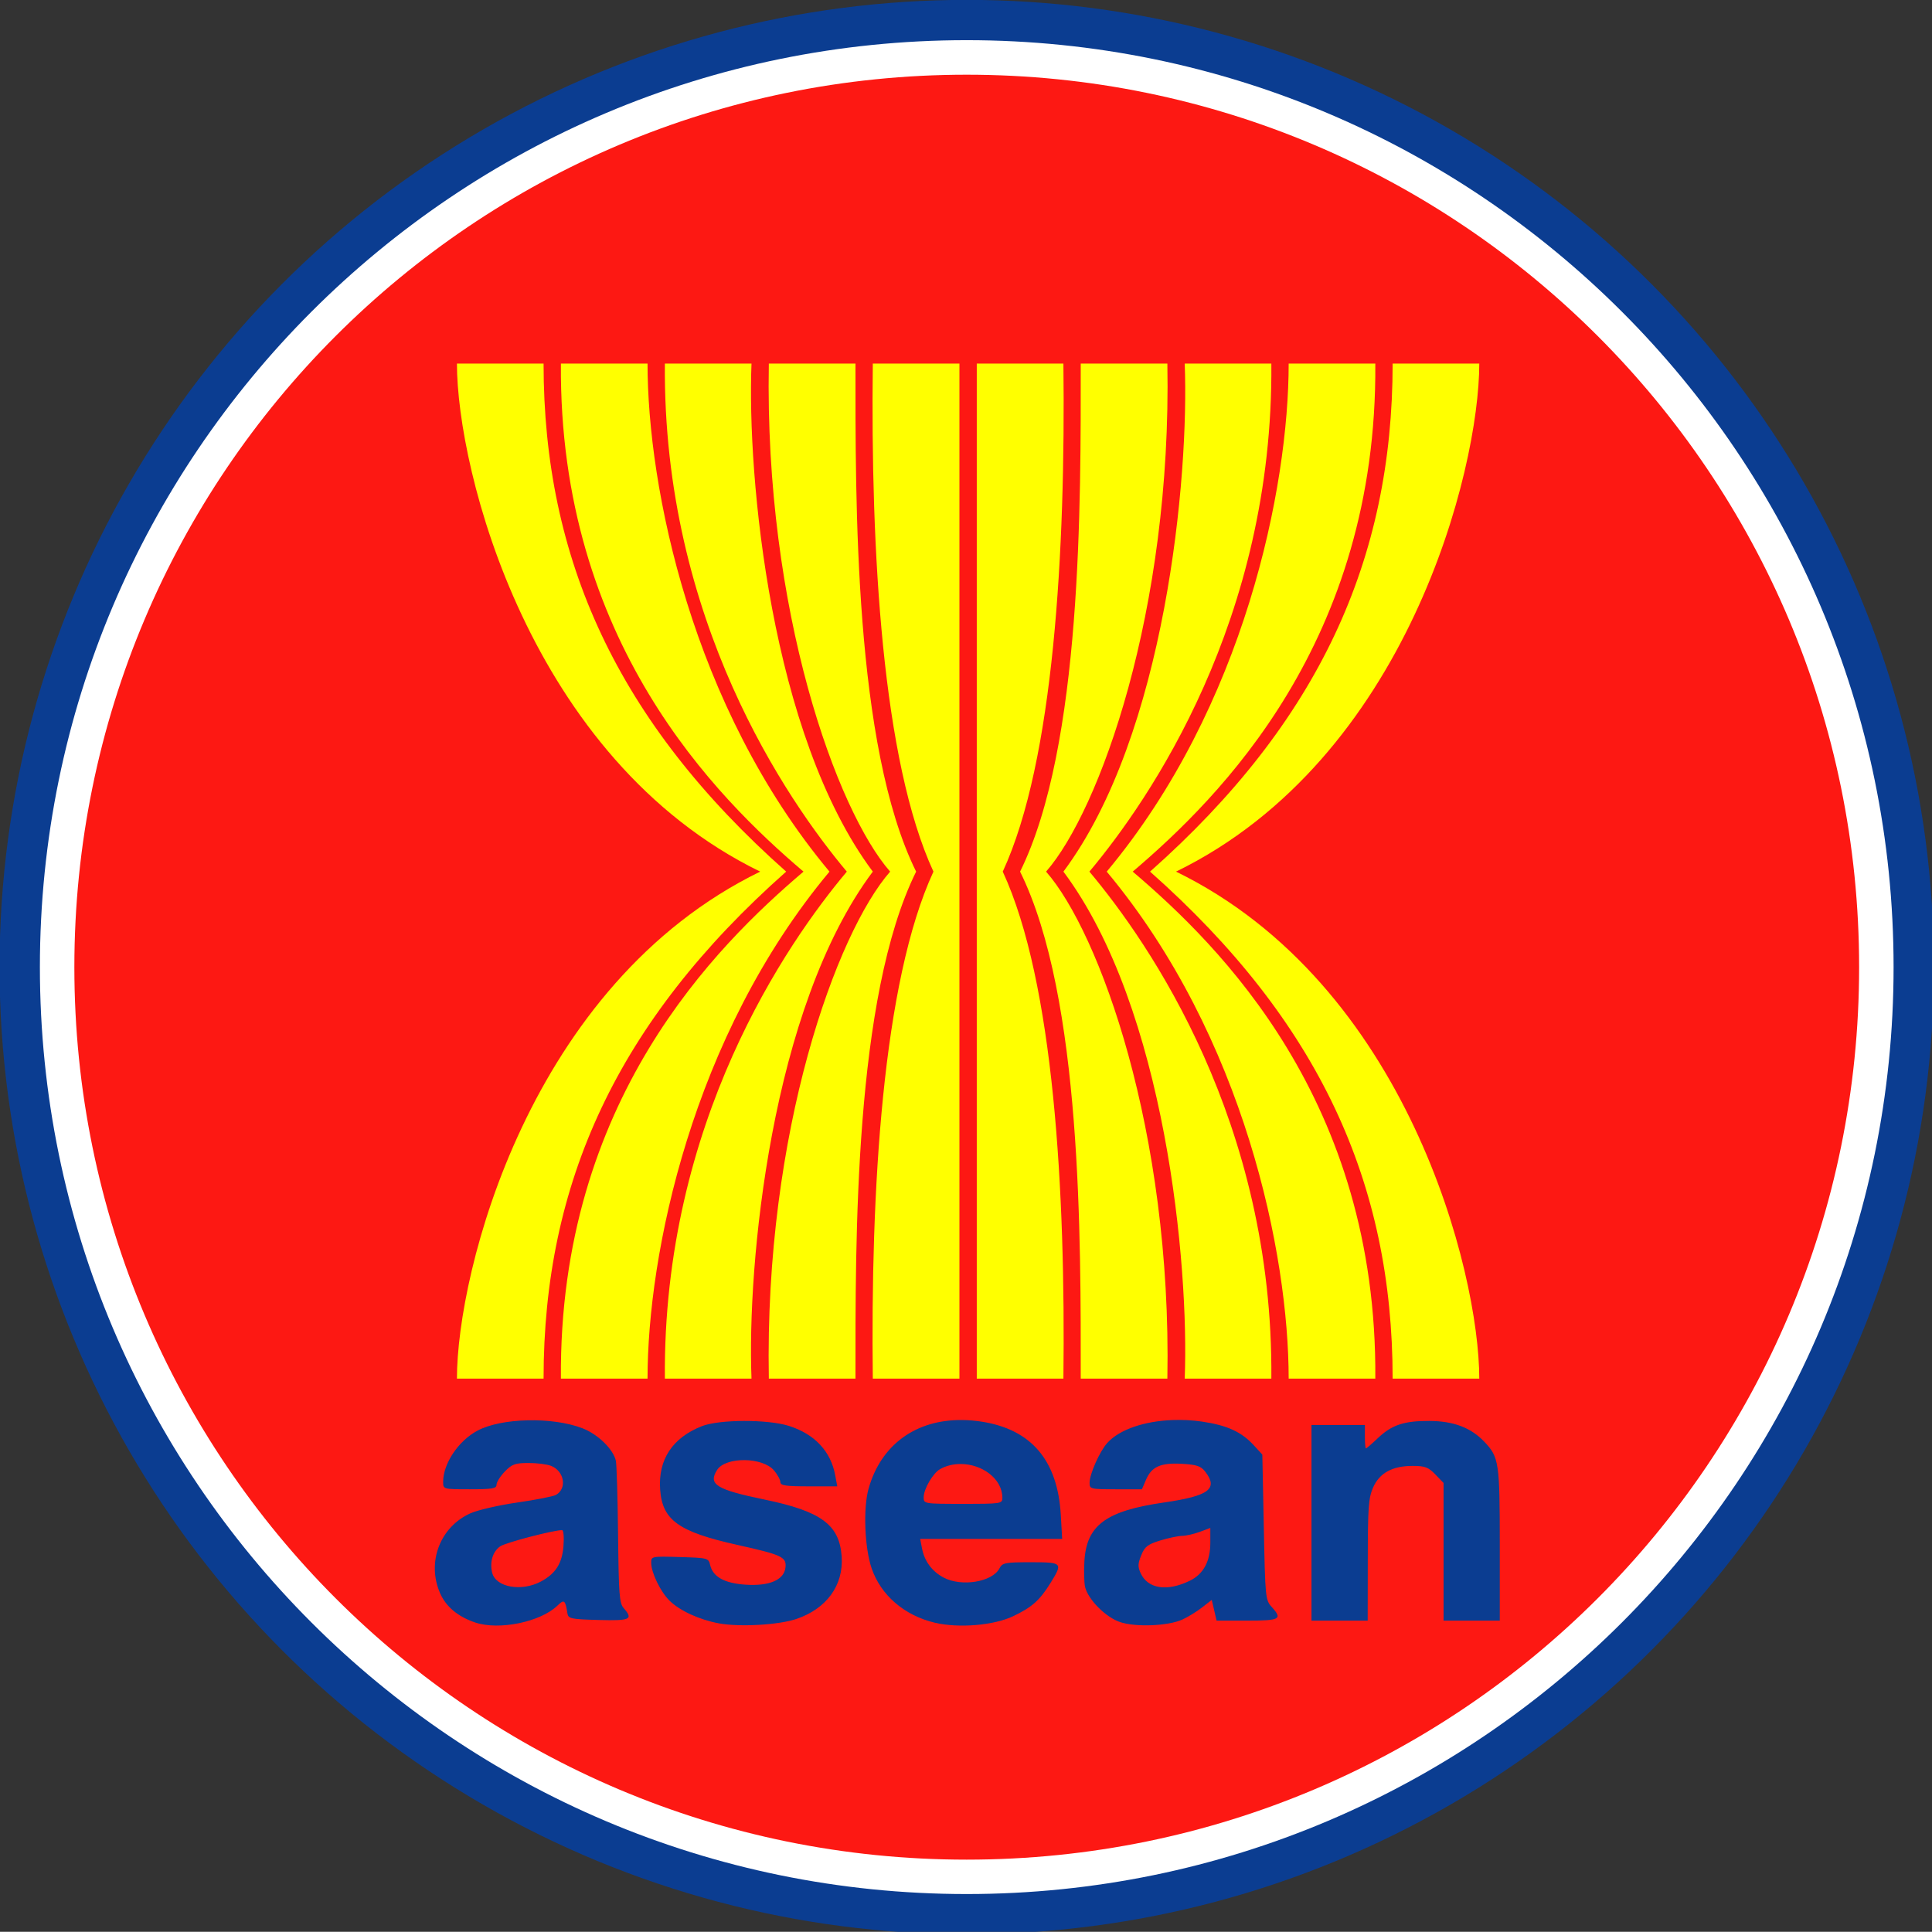 <svg
   xmlns:dc="http://purl.org/dc/elements/1.1/"
   xmlns:cc="http://creativecommons.org/ns#"
   xmlns:rdf="http://www.w3.org/1999/02/22-rdf-syntax-ns#"
   xmlns:svg="http://www.w3.org/2000/svg"
   xmlns="http://www.w3.org/2000/svg"
   width="92.769"
   height="92.76"
   viewBox="0 0 108.037 108.026"
   version="1.1"
   id="logo">
  <rect x="0" y="0" width="108.037" height="108.026" fill="#333333" stroke="none"/>
  <defs
     id="defs2" />
  <g
     id="layer1"
     transform="translate(-3.434,-36.234)">
    <g
       id="g3771"
       transform="translate(-312.208,-4.914)">
      <g
         transform="matrix(0.265,0,0,0.265,314.08,39.643)"
         id="layer1-3">
        <circle
           transform="matrix(1.2,0,0,1.2,-300.343,-130.407)"
           style="fill:#0b3d91;fill-opacity:1"
           id="circle6"
           r="170.079"
           cy="283.464"
           cx="425.197" />
        <path
           style="fill:#ffffff"
           id="path2537"
           d="m 425.188,120.469 c -89.972,0 -162.969,73.028 -162.969,163 0,89.972 72.997,163 162.969,163 89.972,0 163,-73.028 163,-163 0,-89.972 -73.028,-163 -163,-163 z"
           transform="matrix(1.2,0,0,1.2,-300.351,-130.407)" />
        <path
           style="fill:#fd1813"
           id="path2543"
           d="m 425.188,126.529 c -86.692,0 -156.908,70.246 -156.908,156.939 0,86.693 70.216,156.939 156.908,156.939 86.692,0 156.939,-70.247 156.939,-156.939 0,-86.692 -70.247,-156.939 -156.939,-156.939 z"
           transform="matrix(1.2,0,0,1.2,-300.351,-130.392)" />
        <g
           id="g2675"
           transform="matrix(0.567,0,0,0.549,321.42,207.798)">
          <g
             transform="matrix(2.275,0,0,2.294,-1163.51,-683.603)"
             id="g2651">
            <path
               style="fill:#ffff00"
               id="path2653"
               d="m 459.212,283.551 c 37.846,18.917 49.607,67.118 49.607,84.953 h -14.174 c 0,-32.751 -12.023,-59.855 -39.685,-84.953 27.662,-25.112 39.685,-52.397 39.685,-85.125 h 14.174 c 0,17.813 -11.761,66.205 -49.607,85.125" />
            <path
               style="fill:#ffff00"
               id="path2655"
               d="m 452.126,283.551 c 14.195,12.378 40.038,38.372 39.685,84.953 H 477.638 c 0,-20.735 -7.211,-57.298 -29.764,-84.953 22.553,-27.658 29.764,-64.393 29.764,-85.125 h 14.173 c 0.353,46.557 -25.49,72.757 -39.685,85.125" />
            <path
               style="fill:#ffff00"
               id="path2657"
               d="m 445.04,283.551 c 9.827,11.991 30.123,42.016 29.764,84.953 h -14.173 c 0.736,-18.924 -3.119,-62.054 -19.842,-84.953 16.724,-22.927 20.578,-66.215 19.842,-85.125 h 14.173 c 0.359,42.926 -19.937,73.12 -29.764,85.125" />
            <path
               style="fill:#ffff00"
               id="path2659"
               d="m 437.953,283.551 c 8.712,10.182 20.578,43.463 19.842,84.953 h -14.173 c 0,-22.929 0.265,-63.863 -9.921,-84.953 10.186,-21.105 9.921,-62.221 9.921,-85.125 h 14.173 c 0.736,41.465 -11.13,74.929 -19.842,85.125" />
            <path
               style="fill:#ffff00"
               id="path2661"
               d="m 426.614,368.504 h 14.173 c 0.362,-31.304 -1.543,-66.397 -9.921,-84.953 8.378,-18.558 10.283,-53.857 9.921,-85.125 h -14.173 z" />
          </g>
          <g
             transform="matrix(2.275,0,0,2.294,-1163.51,-683.603)"
             id="g2663">
            <path
               style="fill:#ffff00"
               id="path2665"
               d="m 391.182,283.551 c -37.846,18.917 -49.607,67.118 -49.607,84.953 h 14.174 c 0,-32.752 12.023,-59.855 39.686,-84.953 -27.662,-25.112 -39.686,-52.397 -39.686,-85.125 h -14.174 c 0,17.813 11.762,66.205 49.607,85.125" />
            <path
               style="fill:#ffff00"
               id="path2667"
               d="m 398.268,283.551 c -14.195,12.378 -40.037,38.372 -39.685,84.953 h 14.173 c 0,-20.735 7.211,-57.298 29.764,-84.953 -22.553,-27.658 -29.764,-64.393 -29.764,-85.125 h -14.173 c -0.353,46.557 25.489,72.757 39.685,85.125" />
            <path
               style="fill:#ffff00"
               id="path2669"
               d="m 405.354,283.551 c -9.827,11.991 -30.123,42.016 -29.764,84.953 h 14.173 c -0.735,-18.924 3.119,-62.054 19.843,-84.953 -16.724,-22.927 -20.578,-66.215 -19.843,-85.125 h -14.173 c -0.359,42.926 19.937,73.12 29.764,85.125" />
            <path
               style="fill:#ffff00"
               id="path2671"
               d="m 412.441,283.551 c -8.713,10.182 -20.578,43.463 -19.843,84.953 h 14.173 c 0,-22.93 -0.265,-63.863 9.922,-84.953 -10.187,-21.105 -9.922,-62.221 -9.922,-85.125 h -14.173 c -0.735,41.465 11.13,74.929 19.843,85.125" />
            <path
               style="fill:#ffff00"
               id="path2673"
               d="m 423.779,368.504 h -14.173 c -0.362,-31.304 1.543,-66.397 9.921,-84.953 -8.378,-18.558 -10.283,-53.857 -9.921,-85.125 h 14.173 z" />
          </g>
        </g>
        <path
           style="fill:#0b3d91;fill-opacity:1"
           id="path2586"
           d="m 204.281,61.844 c -16.418,-0.152 -28.863,8.473 -33.25,23.562 -1.945,6.689 -1.394,20.192 1.094,27.219 3.262,9.212 11.655,16.19 22.5,18.656 8.476,1.928 20.954,0.935 27.844,-2.219 6.724,-3.078 9.489,-5.443 13.344,-11.438 4.426,-6.883 4.266,-7.062 -7.094,-7.062 -9.076,0 -10.078,0.195 -11.094,2.094 -2.498,4.667 -13.493,6.41 -19.875,3.156 -4.132,-2.107 -6.828,-5.613 -7.688,-10 l -0.656,-3.25 h 25.281 25.25 l -0.5,-8.406 C 238.285,75.688 228.987,65.142 211.531,62.438 c -2.496,-0.387 -4.905,-0.572 -7.25,-0.594 z m 75.094,0 c -10.054,0.329 -19.054,3.206 -23.406,7.875 -2.711,2.909 -6.252,10.578 -6.281,13.594 -0.021,2.174 0.308,2.25 9.312,2.25 h 9.312 l 1.438,-3.219 c 2.002,-4.531 5.213,-5.913 12.812,-5.5 5.213,0.283 6.726,0.774 8.25,2.656 4.791,5.917 1.37,8.362 -14.656,10.594 -20.642,2.874 -27.529,7.76 -28.312,20.062 -0.223,3.495 -0.102,7.503 0.25,8.906 1.078,4.295 7.358,10.365 12.438,12 5.57,1.793 17.001,1.362 22.125,-0.844 1.925,-0.829 5.075,-2.687 7,-4.125 l 3.5,-2.625 0.875,3.562 0.844,3.531 h 10.906 c 11.778,0 12.665,-0.483 8.656,-4.75 -2.166,-2.305 -2.258,-3.219 -2.75,-27.25 l -0.531,-24.875 -3,-3.156 c -4.398,-4.624 -9.513,-6.885 -18.5,-8.156 -3.453,-0.488 -6.93,-0.641 -10.281,-0.531 z M 49.75,61.938 c -6.939,0.149 -13.595,1.344 -17.906,3.562 -6.775,3.485 -12.187,11.251 -12.188,17.531 0,2.532 0.001,2.531 9.5,2.531 7.984,0 9.5,-0.237 9.5,-1.562 0,-0.867 1.33,-2.892 2.938,-4.5 2.524,-2.524 3.679,-2.938 8.438,-2.938 3.032,0 6.623,0.445 8,0.969 4.757,1.809 5.815,7.793 1.75,9.969 -0.966,0.517 -7.128,1.689 -13.688,2.594 -6.559,0.904 -14.071,2.565 -16.688,3.688 -10.858,4.658 -15.661,16.767 -10.844,27.375 2.101,4.626 6.312,8.021 12.438,10.031 8.49,2.786 23.342,-0.145 29.375,-5.812 2.347,-2.205 2.765,-1.9 3.5,2.688 0.294,1.835 1.211,2.021 11.062,2.281 11.377,0.301 12.465,-0.204 8.969,-4.062 -1.543,-1.703 -1.767,-4.652 -2,-25.062 C 81.761,88.488 81.4,77.071 81.125,75.844 80.24,71.897 74.795,66.75 69.281,64.688 63.909,62.677 56.689,61.789 49.75,61.938 Z m 76.938,0.219 c -6.035,0.019 -11.883,0.625 -14.938,1.781 -10.49,3.972 -15.616,11.437 -14.875,21.688 0.759,10.492 6.503,14.494 27.344,18.969 16.041,3.444 17.669,4.158 17.25,7.781 -0.491,4.247 -5.71,6.413 -14.156,5.875 -7.585,-0.483 -11.695,-2.694 -12.656,-6.781 -0.548,-2.328 -0.923,-2.412 -10.781,-2.688 -10.053,-0.281 -10.209,-0.251 -10.188,2 0.033,3.414 3.338,9.947 6.594,13 3.666,3.437 10.629,6.493 17.5,7.719 7.34,1.309 21.279,0.553 27.562,-1.5 10.786,-3.524 16.838,-11.552 16.125,-21.406 -0.786,-10.87 -7.237,-15.472 -27.438,-19.5 -17.186,-3.427 -20.14,-5.189 -16.906,-10.125 3.015,-4.602 16.198,-4.496 20.281,0.156 1.238,1.41 2.25,3.206 2.25,4 0,1.164 1.977,1.437 10.125,1.438 h 10.125 l -0.719,-3.719 c -1.553,-8.279 -7.338,-14.209 -16.531,-17 -3.737,-1.135 -9.934,-1.707 -15.969,-1.688 z m 243.969,0 c -9.077,-0.048 -13.427,1.348 -18.438,5.938 -2.089,1.914 -3.982,3.469 -4.188,3.469 -0.206,0 -0.375,-1.8 -0.375,-4 v -4 h -9.5 -9.5 v 33.5 33.5 h 10 10 l 0.031,-20.75 c 0.019,-18.029 0.267,-21.271 1.875,-24.812 2.278,-5.015 6.858,-7.438 14.094,-7.438 4.387,0 5.616,0.46 8.094,2.938 l 2.906,2.906 V 107 130.562 h 10 10 v -26.031 c 0,-28.279 -0.26,-29.997 -5.594,-35.344 -4.752,-4.764 -10.898,-6.986 -19.406,-7.031 z m -166.875,14.75 c 7.518,-0.003 14.875,4.937 14.875,11.625 0,1.969 -0.554,2.031 -14,2.031 -13.853,0 -14.004,-0.024 -14,-2.25 0.005,-2.848 3.318,-8.304 5.844,-9.656 2.276,-1.218 4.775,-1.749 7.281,-1.75 z m 88.875,21.906 v 5.125 c -0.005,6.279 -2.444,10.656 -7.188,12.906 -8.108,3.847 -15.014,2.88 -17.594,-2.5 -1.063,-2.216 -1.019,-3.269 0.188,-6.156 1.23,-2.944 2.277,-3.743 6.719,-5.062 2.892,-0.859 6.4,-1.57 7.812,-1.594 1.413,-0.024 4.25,-0.639 6.312,-1.375 z m -230.688,0.75 c 0.533,0 0.758,2.42 0.5,5.531 -0.488,5.884 -2.79,9.353 -7.938,12.031 -6.961,3.622 -16.173,2.04 -17.438,-3 -0.923,-3.676 0.236,-7.282 2.906,-9.031 1.928,-1.263 18.863,-5.531 21.969,-5.531 z"
           transform="matrix(0.593,0,0,0.616,87.75,267.233)" />
      </g>
    </g>
  </g>
</svg>
